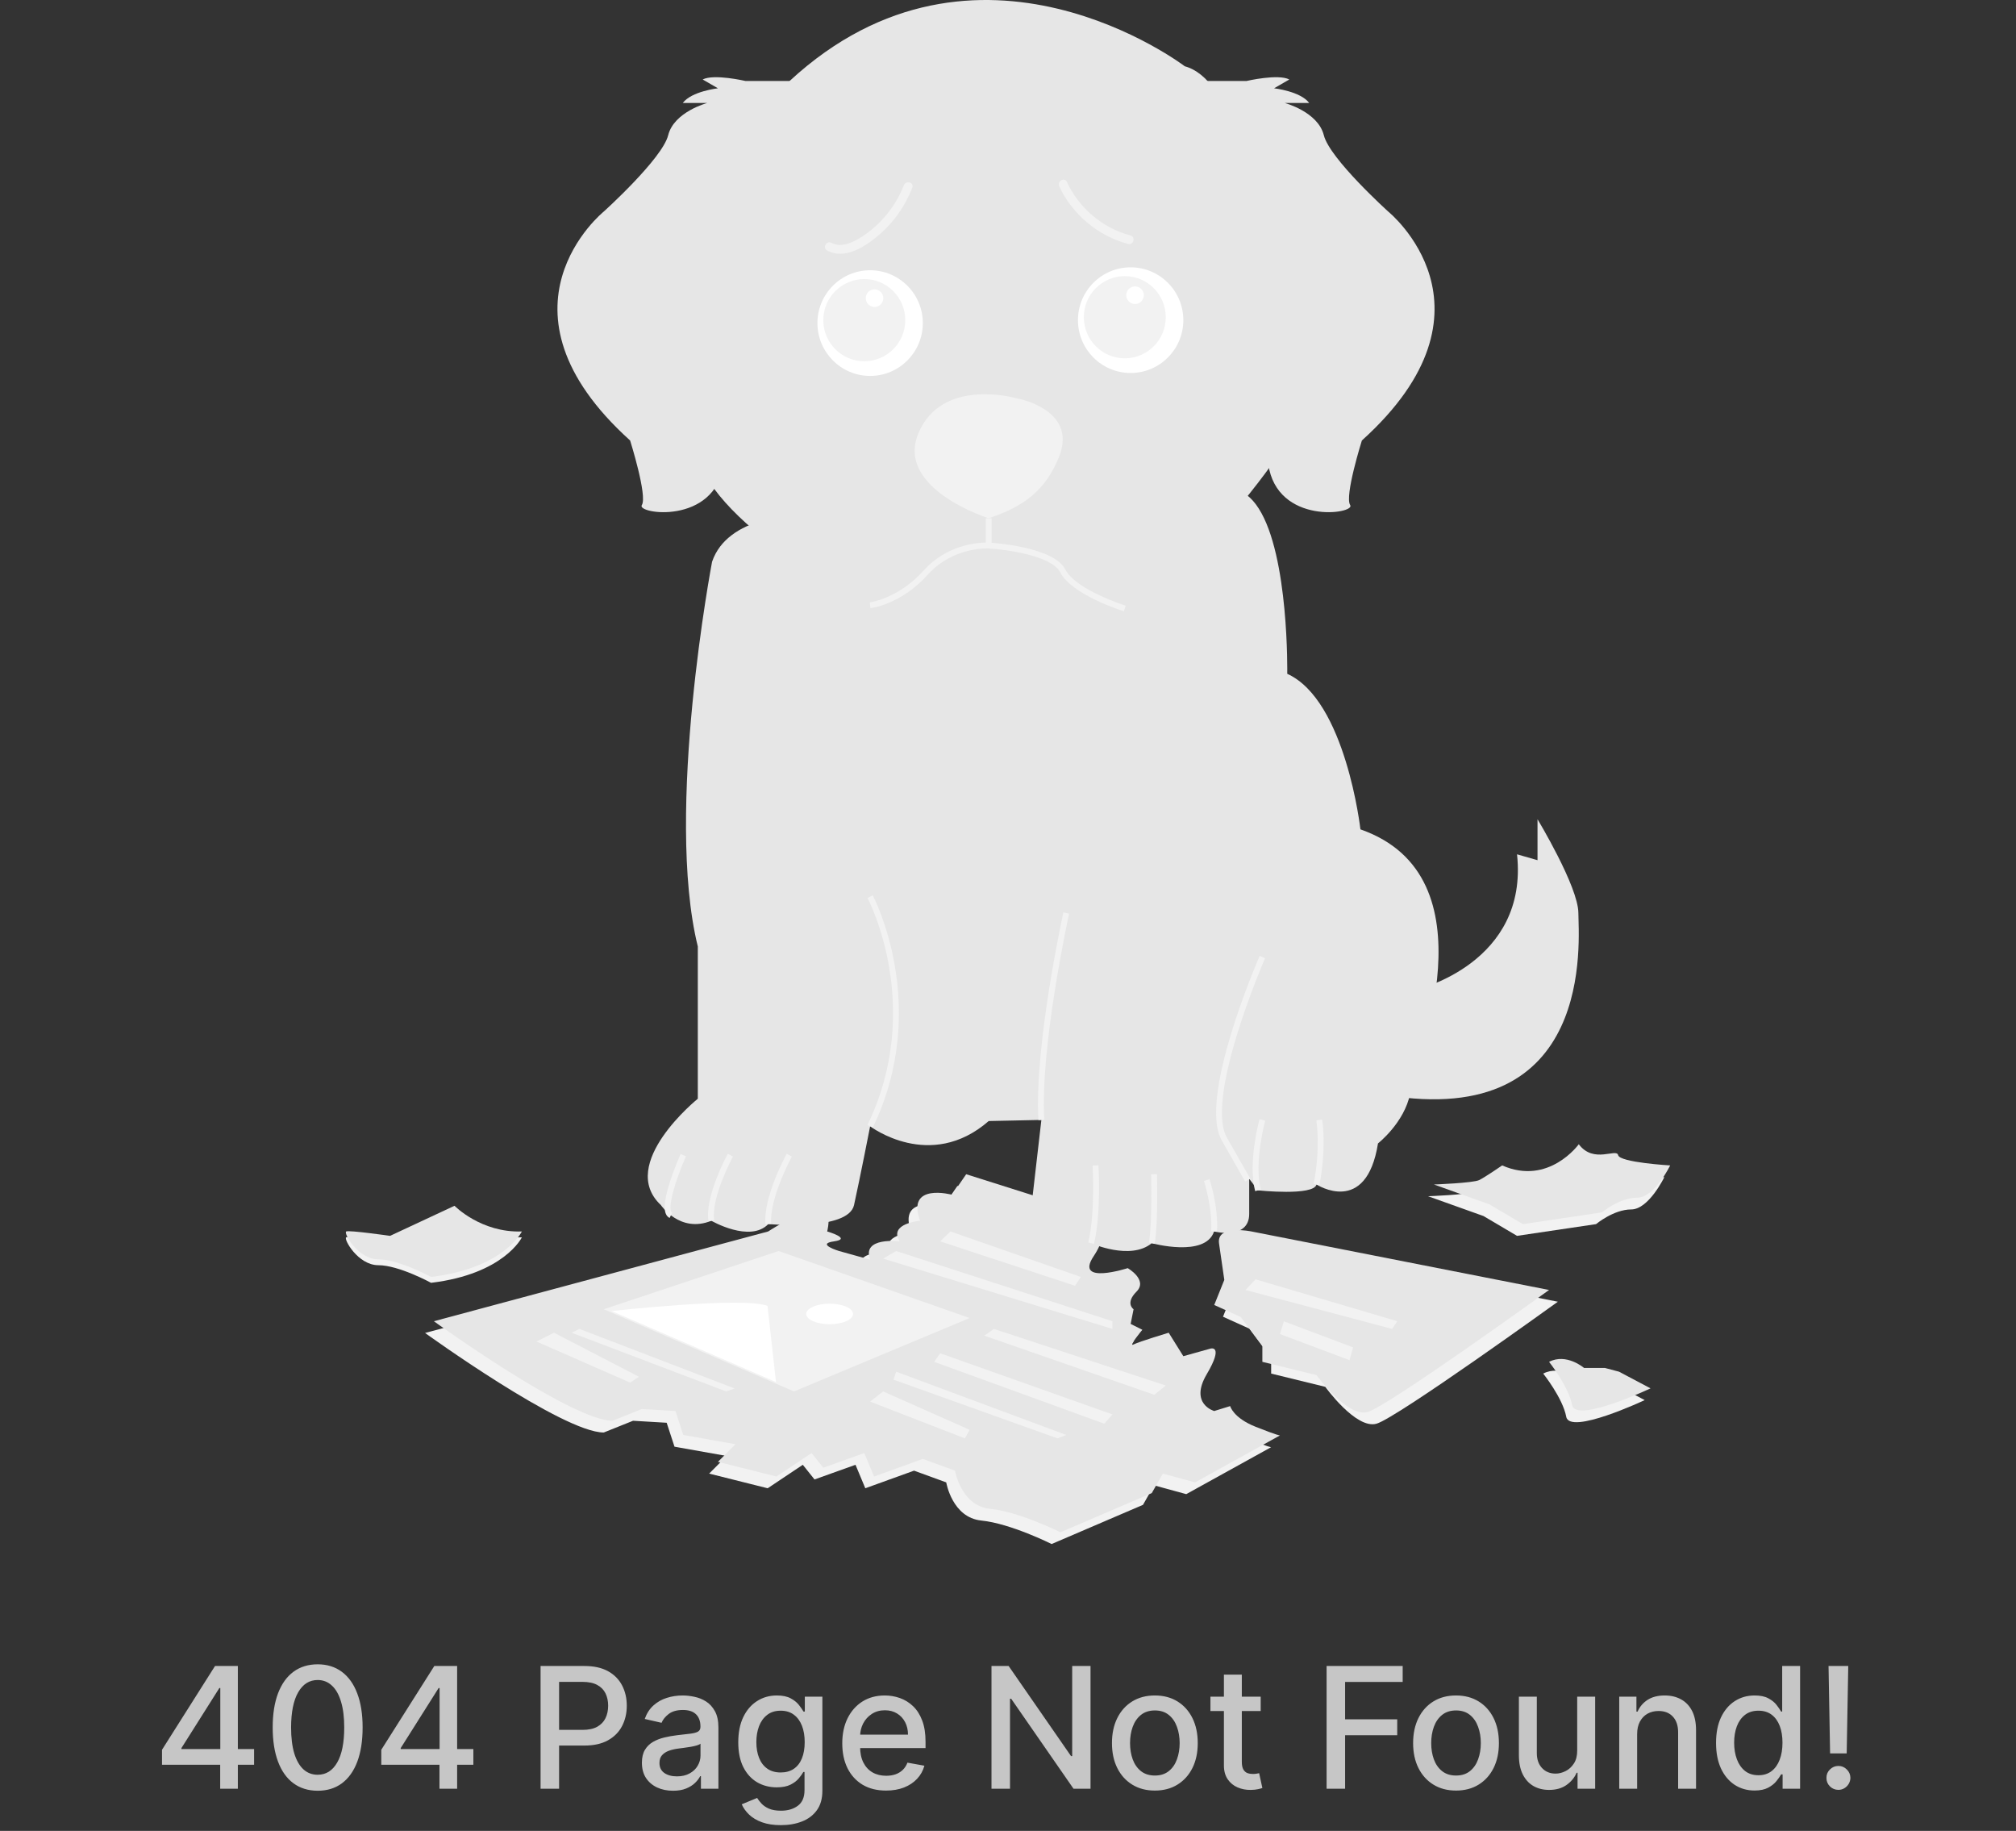 <svg width="239" height="217" viewBox="0 0 239 217" fill="none" xmlns="http://www.w3.org/2000/svg">
<rect x="0" y="0" width="239" height="217" fill="#333333" stroke="none"/>
<path d="M19.207 209.159V207.384L25.492 197.455H26.892V200.068H26.004L21.508 207.185V207.298H30.123V209.159H19.207ZM26.103 212V208.619L26.117 207.81V197.455H28.198V212H26.103ZM37.662 212.241C36.54 212.237 35.581 211.941 34.786 211.354C33.99 210.767 33.382 209.912 32.961 208.79C32.539 207.668 32.328 206.316 32.328 204.734C32.328 203.158 32.539 201.811 32.961 200.693C33.387 199.576 33.998 198.723 34.793 198.136C35.593 197.549 36.55 197.256 37.662 197.256C38.775 197.256 39.729 197.552 40.525 198.143C41.32 198.731 41.928 199.583 42.35 200.7C42.776 201.813 42.989 203.158 42.989 204.734C42.989 206.321 42.778 207.675 42.357 208.797C41.935 209.914 41.327 210.769 40.532 211.361C39.736 211.948 38.78 212.241 37.662 212.241ZM37.662 210.345C38.647 210.345 39.416 209.865 39.971 208.903C40.529 207.942 40.809 206.553 40.809 204.734C40.809 203.527 40.681 202.507 40.425 201.673C40.174 200.835 39.812 200.201 39.338 199.77C38.87 199.334 38.311 199.116 37.662 199.116C36.682 199.116 35.913 199.599 35.354 200.565C34.795 201.531 34.514 202.921 34.509 204.734C34.509 205.946 34.634 206.972 34.885 207.81C35.141 208.643 35.503 209.275 35.972 209.706C36.441 210.132 37.004 210.345 37.662 210.345ZM45.203 209.159V207.384L51.489 197.455H52.888V200.068H52L47.504 207.185V207.298H56.119V209.159H45.203ZM52.099 212V208.619L52.114 207.81V197.455H54.195V212H52.099ZM64.086 212V197.455H69.271C70.403 197.455 71.34 197.661 72.084 198.072C72.827 198.484 73.383 199.048 73.752 199.763C74.122 200.473 74.306 201.273 74.306 202.163C74.306 203.058 74.119 203.863 73.745 204.578C73.376 205.288 72.817 205.852 72.069 206.268C71.326 206.68 70.391 206.886 69.264 206.886H65.698V205.026H69.065C69.78 205.026 70.36 204.902 70.805 204.656C71.25 204.405 71.577 204.064 71.785 203.634C71.993 203.203 72.098 202.713 72.098 202.163C72.098 201.614 71.993 201.126 71.785 200.7C71.577 200.274 71.248 199.94 70.798 199.699C70.353 199.457 69.766 199.337 69.037 199.337H66.281V212H64.086ZM79.786 212.241C79.095 212.241 78.47 212.114 77.911 211.858C77.352 211.598 76.909 211.221 76.583 210.729C76.261 210.236 76.1 209.633 76.1 208.918C76.1 208.302 76.218 207.795 76.455 207.398C76.692 207 77.011 206.685 77.414 206.453C77.816 206.221 78.266 206.046 78.763 205.928C79.26 205.809 79.767 205.719 80.283 205.658C80.936 205.582 81.467 205.52 81.874 205.473C82.281 205.421 82.577 205.338 82.762 205.224C82.946 205.111 83.039 204.926 83.039 204.67V204.621C83.039 204 82.864 203.52 82.513 203.179C82.168 202.838 81.651 202.668 80.965 202.668C80.25 202.668 79.686 202.826 79.275 203.143C78.867 203.456 78.586 203.804 78.429 204.188L76.434 203.733C76.67 203.07 77.016 202.535 77.471 202.128C77.93 201.716 78.458 201.418 79.054 201.233C79.651 201.044 80.278 200.949 80.936 200.949C81.372 200.949 81.834 201.001 82.321 201.105C82.814 201.205 83.273 201.389 83.699 201.659C84.13 201.929 84.483 202.315 84.757 202.817C85.032 203.314 85.169 203.96 85.169 204.756V212H83.096V210.509H83.01C82.873 210.783 82.667 211.053 82.392 211.318C82.118 211.583 81.765 211.804 81.334 211.979C80.903 212.154 80.387 212.241 79.786 212.241ZM80.248 210.537C80.835 210.537 81.337 210.421 81.753 210.189C82.175 209.957 82.494 209.654 82.712 209.28C82.934 208.901 83.046 208.496 83.046 208.065V206.659C82.97 206.735 82.823 206.806 82.606 206.872C82.392 206.934 82.149 206.988 81.874 207.036C81.599 207.078 81.332 207.118 81.071 207.156C80.811 207.189 80.593 207.218 80.418 207.241C80.006 207.294 79.63 207.381 79.289 207.504C78.953 207.627 78.683 207.805 78.479 208.037C78.28 208.264 78.181 208.567 78.181 208.946C78.181 209.472 78.375 209.869 78.763 210.139C79.151 210.404 79.646 210.537 80.248 210.537ZM92.572 216.318C91.705 216.318 90.96 216.205 90.335 215.977C89.714 215.75 89.208 215.449 88.815 215.075C88.422 214.701 88.128 214.292 87.934 213.847L89.759 213.094C89.887 213.302 90.058 213.522 90.271 213.754C90.488 213.991 90.782 214.192 91.151 214.358C91.525 214.524 92.006 214.607 92.593 214.607C93.398 214.607 94.063 214.41 94.589 214.017C95.114 213.629 95.377 213.009 95.377 212.156V210.011H95.242C95.114 210.243 94.93 210.501 94.688 210.786C94.451 211.07 94.125 211.316 93.708 211.524C93.291 211.732 92.749 211.837 92.082 211.837C91.22 211.837 90.443 211.635 89.752 211.233C89.066 210.826 88.521 210.227 88.119 209.436C87.721 208.641 87.522 207.663 87.522 206.503C87.522 205.343 87.719 204.348 88.112 203.52C88.509 202.691 89.054 202.057 89.745 201.616C90.436 201.171 91.22 200.949 92.096 200.949C92.773 200.949 93.32 201.062 93.737 201.29C94.153 201.512 94.478 201.773 94.71 202.071C94.946 202.369 95.129 202.632 95.256 202.859H95.413V201.091H97.494V212.241C97.494 213.179 97.276 213.948 96.84 214.55C96.405 215.151 95.815 215.596 95.072 215.885C94.333 216.174 93.5 216.318 92.572 216.318ZM92.55 210.075C93.161 210.075 93.677 209.933 94.099 209.649C94.525 209.36 94.847 208.948 95.065 208.413C95.287 207.874 95.398 207.227 95.398 206.474C95.398 205.741 95.29 205.094 95.072 204.536C94.854 203.977 94.534 203.541 94.113 203.229C93.692 202.911 93.171 202.753 92.55 202.753C91.911 202.753 91.379 202.919 90.952 203.25C90.526 203.577 90.204 204.022 89.987 204.585C89.773 205.149 89.667 205.778 89.667 206.474C89.667 207.189 89.776 207.817 89.994 208.357C90.211 208.896 90.533 209.318 90.96 209.621C91.39 209.924 91.921 210.075 92.55 210.075ZM105.043 212.22C103.969 212.22 103.043 211.991 102.266 211.531C101.495 211.067 100.898 210.416 100.477 209.578C100.06 208.735 99.852 207.748 99.852 206.616C99.852 205.499 100.06 204.514 100.477 203.662C100.898 202.81 101.485 202.144 102.238 201.666C102.996 201.188 103.881 200.949 104.894 200.949C105.51 200.949 106.106 201.051 106.684 201.254C107.262 201.458 107.78 201.777 108.239 202.213C108.699 202.649 109.061 203.214 109.326 203.911C109.591 204.602 109.724 205.442 109.724 206.432V207.185H101.052V205.594H107.643C107.643 205.035 107.529 204.54 107.302 204.109C107.075 203.674 106.755 203.33 106.343 203.08C105.936 202.829 105.458 202.703 104.908 202.703C104.312 202.703 103.791 202.85 103.346 203.143C102.906 203.432 102.565 203.811 102.323 204.28C102.086 204.744 101.968 205.248 101.968 205.793V207.036C101.968 207.765 102.096 208.385 102.352 208.896C102.612 209.408 102.974 209.798 103.438 210.068C103.902 210.333 104.444 210.466 105.065 210.466C105.467 210.466 105.834 210.409 106.165 210.295C106.497 210.177 106.783 210.002 107.025 209.77C107.266 209.538 107.451 209.251 107.579 208.911L109.589 209.273C109.428 209.865 109.139 210.383 108.722 210.828C108.31 211.268 107.792 211.612 107.167 211.858C106.547 212.099 105.839 212.22 105.043 212.22ZM129.283 197.455V212H127.266L119.873 201.332H119.738V212H117.543V197.455H119.575L126.975 208.136H127.11V197.455H129.283ZM136.909 212.22C135.887 212.22 134.994 211.986 134.232 211.517C133.47 211.048 132.878 210.393 132.456 209.55C132.035 208.707 131.824 207.722 131.824 206.595C131.824 205.464 132.035 204.474 132.456 203.626C132.878 202.779 133.47 202.121 134.232 201.652C134.994 201.183 135.887 200.949 136.909 200.949C137.932 200.949 138.825 201.183 139.587 201.652C140.349 202.121 140.941 202.779 141.363 203.626C141.784 204.474 141.995 205.464 141.995 206.595C141.995 207.722 141.784 208.707 141.363 209.55C140.941 210.393 140.349 211.048 139.587 211.517C138.825 211.986 137.932 212.22 136.909 212.22ZM136.917 210.438C137.579 210.438 138.129 210.262 138.564 209.912C139 209.562 139.322 209.095 139.53 208.513C139.743 207.93 139.85 207.289 139.85 206.588C139.85 205.892 139.743 205.253 139.53 204.67C139.322 204.083 139 203.612 138.564 203.257C138.129 202.902 137.579 202.724 136.917 202.724C136.249 202.724 135.695 202.902 135.255 203.257C134.819 203.612 134.495 204.083 134.282 204.67C134.073 205.253 133.969 205.892 133.969 206.588C133.969 207.289 134.073 207.93 134.282 208.513C134.495 209.095 134.819 209.562 135.255 209.912C135.695 210.262 136.249 210.438 136.917 210.438ZM149.457 201.091V202.795H143.499V201.091H149.457ZM145.097 198.477H147.22V208.797C147.22 209.209 147.282 209.519 147.405 209.727C147.528 209.931 147.687 210.071 147.881 210.146C148.08 210.217 148.295 210.253 148.527 210.253C148.697 210.253 148.847 210.241 148.974 210.217C149.102 210.194 149.202 210.175 149.273 210.161L149.656 211.915C149.533 211.962 149.358 212.009 149.131 212.057C148.903 212.109 148.619 212.137 148.278 212.142C147.72 212.152 147.199 212.052 146.716 211.844C146.233 211.635 145.842 211.313 145.544 210.878C145.246 210.442 145.097 209.895 145.097 209.237V198.477ZM157.27 212V197.455H166.29V199.344H159.464V203.776H165.643V205.658H159.464V212H157.27ZM172.613 212.22C171.59 212.22 170.697 211.986 169.935 211.517C169.173 211.048 168.581 210.393 168.159 209.55C167.738 208.707 167.527 207.722 167.527 206.595C167.527 205.464 167.738 204.474 168.159 203.626C168.581 202.779 169.173 202.121 169.935 201.652C170.697 201.183 171.59 200.949 172.613 200.949C173.635 200.949 174.528 201.183 175.29 201.652C176.052 202.121 176.644 202.779 177.066 203.626C177.487 204.474 177.698 205.464 177.698 206.595C177.698 207.722 177.487 208.707 177.066 209.55C176.644 210.393 176.052 211.048 175.29 211.517C174.528 211.986 173.635 212.22 172.613 212.22ZM172.62 210.438C173.283 210.438 173.832 210.262 174.267 209.912C174.703 209.562 175.025 209.095 175.233 208.513C175.446 207.93 175.553 207.289 175.553 206.588C175.553 205.892 175.446 205.253 175.233 204.67C175.025 204.083 174.703 203.612 174.267 203.257C173.832 202.902 173.283 202.724 172.62 202.724C171.952 202.724 171.398 202.902 170.958 203.257C170.522 203.612 170.198 204.083 169.985 204.67C169.776 205.253 169.672 205.892 169.672 206.588C169.672 207.289 169.776 207.93 169.985 208.513C170.198 209.095 170.522 209.562 170.958 209.912C171.398 210.262 171.952 210.438 172.62 210.438ZM186.979 207.476V201.091H189.109V212H187.021V210.111H186.908C186.657 210.693 186.254 211.179 185.7 211.567C185.151 211.95 184.467 212.142 183.648 212.142C182.947 212.142 182.327 211.988 181.787 211.68C181.252 211.368 180.83 210.906 180.523 210.295C180.22 209.685 180.068 208.929 180.068 208.03V201.091H182.192V207.774C182.192 208.518 182.398 209.109 182.81 209.55C183.222 209.99 183.757 210.21 184.415 210.21C184.813 210.21 185.208 210.111 185.601 209.912C185.999 209.713 186.328 209.412 186.588 209.01C186.853 208.607 186.983 208.096 186.979 207.476ZM194.086 205.523V212H191.963V201.091H194.001V202.866H194.136C194.387 202.289 194.78 201.825 195.315 201.474C195.855 201.124 196.534 200.949 197.353 200.949C198.097 200.949 198.748 201.105 199.306 201.418C199.865 201.725 200.298 202.185 200.606 202.795C200.914 203.406 201.068 204.161 201.068 205.061V212H198.944V205.317C198.944 204.526 198.738 203.908 198.326 203.463C197.914 203.013 197.349 202.788 196.629 202.788C196.136 202.788 195.699 202.895 195.315 203.108C194.936 203.321 194.636 203.634 194.413 204.045C194.195 204.453 194.086 204.945 194.086 205.523ZM208 212.213C207.119 212.213 206.333 211.988 205.642 211.538C204.955 211.084 204.415 210.437 204.022 209.599C203.634 208.757 203.44 207.746 203.44 206.567C203.44 205.388 203.636 204.379 204.029 203.541C204.427 202.703 204.972 202.062 205.663 201.616C206.354 201.171 207.138 200.949 208.014 200.949C208.691 200.949 209.235 201.062 209.647 201.29C210.064 201.512 210.386 201.773 210.613 202.071C210.845 202.369 211.025 202.632 211.153 202.859H211.281V197.455H213.404V212H211.331V210.303H211.153C211.025 210.535 210.841 210.8 210.599 211.098C210.362 211.396 210.036 211.657 209.619 211.879C209.202 212.102 208.663 212.213 208 212.213ZM208.468 210.402C209.079 210.402 209.595 210.241 210.017 209.919C210.443 209.592 210.765 209.14 210.983 208.562C211.205 207.985 211.316 207.312 211.316 206.545C211.316 205.788 211.208 205.125 210.99 204.557C210.772 203.989 210.452 203.546 210.031 203.229C209.609 202.911 209.089 202.753 208.468 202.753C207.829 202.753 207.297 202.919 206.87 203.25C206.444 203.581 206.122 204.034 205.904 204.607C205.691 205.179 205.585 205.826 205.585 206.545C205.585 207.275 205.694 207.93 205.912 208.513C206.129 209.095 206.451 209.557 206.877 209.898C207.308 210.234 207.839 210.402 208.468 210.402ZM219.113 197.455L218.928 207.817H216.961L216.776 197.455H219.113ZM217.948 212.135C217.555 212.135 217.219 211.998 216.94 211.723C216.66 211.444 216.523 211.107 216.528 210.714C216.523 210.326 216.66 209.995 216.94 209.72C217.219 209.441 217.555 209.301 217.948 209.301C218.332 209.301 218.663 209.441 218.942 209.72C219.222 209.995 219.364 210.326 219.369 210.714C219.364 210.975 219.295 211.214 219.163 211.432C219.035 211.645 218.864 211.815 218.651 211.943C218.438 212.071 218.204 212.135 217.948 212.135Z" fill="#C6C6C6"/>
<g clip-path="url(#clip0_1050_97)">
<path d="M50.394 157.985C50.394 157.985 66.719 169.782 71.577 169.782L75.048 168.39L79.035 168.627L79.963 171.464L86.152 172.564L84.07 174.652L91.01 176.391L95.174 173.608L96.562 175.347L101.421 173.608L102.583 176.391L108.361 174.304L112.178 175.695C112.178 175.695 112.872 179.869 116.342 180.217C119.812 180.565 124.671 183 124.671 183L135.503 178.356L136.816 176.043L140.633 177.087L150.697 171.521C150.697 171.521 150.473 171.552 147.809 170.493C145.144 169.434 144.797 168.042 144.797 168.042L142.908 168.627C142.908 168.627 139.933 167.8 142.018 164.269C144.103 160.737 142.463 161.228 142.463 161.228L139.245 162.129L137.51 159.346C137.51 159.346 134.04 160.39 133.346 160.737C132.652 161.085 134.387 158.998 134.387 158.998L132.999 158.303L133.346 156.563C133.346 156.563 132.305 155.868 133.693 154.476C135.081 153.085 132.652 151.693 132.652 151.693C132.652 151.693 126.301 153.743 128.609 150.283C130.917 146.823 128.903 145.433 128.903 145.433L113.502 140.562L111.831 142.997C111.831 142.997 106.336 141.504 108.042 146.077C108.042 146.077 104.259 146.389 105.616 148.519C105.616 148.519 101.074 147.945 102.115 150.689L98.438 149.664C98.438 149.664 95.63 148.824 97.831 148.519C100.033 148.215 97.022 147.345 97.022 147.345C97.022 147.345 98.007 143.519 95.203 144.649C92.398 145.78 90.028 147.345 90.028 147.345L50.394 157.985Z" fill="#F2F2F2"/>
<path d="M51.435 156.594C51.435 156.594 67.76 168.39 72.618 168.39L76.089 166.999L80.076 167.235L81.004 170.073L87.193 171.173L85.111 173.26L92.051 174.999L96.215 172.217L97.603 173.956L102.462 172.217L103.624 174.999L109.402 172.912L113.219 174.304C113.219 174.304 113.913 178.478 117.383 178.826C120.853 179.174 125.712 181.609 125.712 181.609L136.544 176.964L137.857 174.652L141.674 175.695L151.738 170.129C151.738 170.129 151.514 170.16 148.85 169.101C146.185 168.042 145.838 166.651 145.838 166.651L143.949 167.235C143.949 167.235 140.974 166.409 143.059 162.877C145.144 159.346 143.504 159.837 143.504 159.837L140.286 160.737L138.551 157.955C138.551 157.955 135.081 158.998 134.387 159.346C133.693 159.694 135.428 157.607 135.428 157.607L134.04 156.911L134.387 155.172C134.387 155.172 133.346 154.476 134.734 153.085C136.122 151.693 133.693 150.302 133.693 150.302C133.693 150.302 127.342 152.352 129.65 148.892C131.958 145.432 129.944 144.042 129.944 144.042L114.543 139.171L112.872 141.605C112.872 141.605 107.377 140.113 109.083 144.685C109.083 144.685 105.3 144.997 106.657 147.128C106.657 147.128 102.115 146.553 103.156 149.297L99.479 148.273C99.479 148.273 96.671 147.432 98.872 147.128C101.074 146.823 98.064 145.954 98.064 145.954C98.064 145.954 99.048 142.127 96.244 143.258C93.439 144.388 91.069 145.954 91.069 145.954L51.435 156.594Z" fill="#E6E6E6"/>
<path d="M168.047 117.256C168.047 117.256 181.234 114.125 179.846 101.254L182.275 101.95V97.098C182.275 97.098 187.105 105.081 187.119 108.212C187.133 111.342 189.215 133.953 164.23 129.778L168.047 117.256Z" fill="#E6E6E6"/>
<path d="M96.909 9.421L93.613 9.595H88.366C88.366 9.595 84.619 8.726 83.304 9.421L85.111 10.465C85.111 10.465 81.988 10.813 80.947 12.204H83.851C83.851 12.204 79.906 13.248 79.212 16.031C78.518 18.813 71.577 25.075 71.577 25.075C71.577 25.075 57.35 36.554 74.701 52.207C74.701 52.207 76.783 58.816 76.089 59.86C75.395 60.904 84.764 62.295 85.805 54.99C86.846 47.685 88.928 32.38 88.928 30.64C88.928 28.901 93.439 18.118 93.439 18.118" fill="#E6E6E6"/>
<path d="M139.245 9.421L142.542 9.595H147.789C147.789 9.595 151.535 8.726 152.851 9.421L151.044 10.465C151.044 10.465 154.167 10.813 155.208 12.204H152.304C152.304 12.204 156.249 13.248 156.943 16.031C157.637 18.813 164.577 25.075 164.577 25.075C164.577 25.075 178.805 36.554 161.454 52.207C161.454 52.207 159.372 58.816 160.066 59.86C160.76 60.904 151.391 62.295 150.35 54.99C149.309 47.685 147.226 32.38 147.226 30.64C147.226 28.901 142.715 18.118 142.715 18.118" fill="#E6E6E6"/>
<path d="M167.18 129.604C166.486 133.083 163.363 135.518 163.363 135.518C161.975 144.214 156.076 140.388 156.076 140.388C155.729 141.779 149.136 141.083 149.136 141.083L148.095 139.709V143.866C148.095 146.997 143.93 145.953 143.93 145.953C142.889 149.084 136.542 147.345 136.542 147.345C134.016 149.432 129.356 147.345 129.356 147.345C123.11 146.997 122.415 141.779 122.415 141.779L123.457 132.735L117.214 132.867C110.273 138.909 103.156 133.49 103.156 133.49C103.156 133.49 101.942 139.692 101.248 142.823C100.554 145.953 91.087 145.077 91.087 145.077C88.908 147.331 84.331 144.687 84.331 144.687C80.597 146.2 78.345 142.823 78.345 142.823C73.139 137.953 82.727 130.223 82.727 130.223V112.184C78.782 96.151 84.417 66.58 84.417 66.58C84.882 65.21 85.736 64.197 86.704 63.456C88.97 61.707 91.864 61.425 91.864 61.425C91.864 61.425 139.072 57.251 146.012 57.947C147.324 58.079 148.376 58.941 149.216 60.256C152.835 65.902 152.606 79.861 152.606 79.861C159.546 82.992 161.281 98.297 161.281 98.297C177.244 103.863 167.874 126.126 167.18 129.604Z" fill="#E6E6E6"/>
<path d="M140.46 7.856C140.46 7.856 115.822 -10.928 93.613 9.595C93.613 9.595 78.171 48.033 84.07 57.077C89.969 66.121 107.399 73.803 107.399 73.803C107.399 73.803 118.63 76.266 129.111 73.803C139.592 71.339 151.044 54.642 151.044 54.642C151.044 54.642 151.391 10.813 140.46 7.856Z" fill="#E6E6E6"/>
<path d="M125.577 22.084C127.127 25.424 130.19 27.971 133.74 28.912C134.388 29.084 134.665 28.078 134.017 27.906C130.705 27.028 127.919 24.667 126.476 21.557C126.194 20.948 125.296 21.478 125.577 22.084Z" fill="#F2F2F2"/>
<path d="M107.153 21.962C106.445 23.784 105.31 25.422 103.876 26.744C103.175 27.39 102.398 27.969 101.56 28.425C100.672 28.909 99.536 29.305 98.581 28.783C97.993 28.462 97.466 29.363 98.056 29.684C100.208 30.86 102.707 29.141 104.308 27.753C106.026 26.264 107.334 24.357 108.157 22.24C108.4 21.614 107.394 21.343 107.153 21.962Z" fill="#F2F2F2"/>
<path d="M134.04 44.207C137.489 44.207 140.286 41.403 140.286 37.945C140.286 34.487 137.489 31.684 134.04 31.684C130.59 31.684 127.793 34.487 127.793 37.945C127.793 41.403 130.59 44.207 134.04 44.207Z" fill="white"/>
<path d="M133.346 42.467C136.029 42.467 138.204 40.287 138.204 37.597C138.204 34.908 136.029 32.727 133.346 32.727C130.663 32.727 128.488 34.908 128.488 37.597C128.488 40.287 130.663 42.467 133.346 42.467Z" fill="#F2F2F2"/>
<path d="M134.561 36.032C135.136 36.032 135.602 35.565 135.602 34.989C135.602 34.412 135.136 33.945 134.561 33.945C133.986 33.945 133.52 34.412 133.52 34.989C133.52 35.565 133.986 36.032 134.561 36.032Z" fill="white"/>
<path d="M103.155 44.555C106.605 44.555 109.402 41.751 109.402 38.293C109.402 34.835 106.605 32.032 103.155 32.032C99.706 32.032 96.909 34.835 96.909 38.293C96.909 41.751 99.706 44.555 103.155 44.555Z" fill="white"/>
<path d="M102.462 42.815C105.145 42.815 107.32 40.635 107.32 37.945C107.32 35.256 105.145 33.075 102.462 33.075C99.779 33.075 97.603 35.256 97.603 37.945C97.603 40.635 99.779 42.815 102.462 42.815Z" fill="#F2F2F2"/>
<path d="M103.676 36.38C104.251 36.38 104.717 35.913 104.717 35.336C104.717 34.76 104.251 34.293 103.676 34.293C103.101 34.293 102.635 34.76 102.635 35.336C102.635 35.913 103.101 36.38 103.676 36.38Z" fill="white"/>
<path d="M117.21 61.425C117.21 61.425 106.105 57.947 108.882 51.338C111.658 44.728 120.333 47.163 120.333 47.163C120.333 47.163 127.794 48.381 125.578 54.075C123.977 58.121 121.374 60.034 117.21 61.425Z" fill="#F2F2F2"/>
<path d="M103.195 72.08L103.116 71.389C103.15 71.385 106.502 70.957 109.491 67.628C112.192 64.62 115.721 64.317 116.865 64.303L116.863 61.426L117.557 61.425L117.56 65.026L117.191 65.003C117.149 65.001 112.975 64.788 110.007 68.094C106.832 71.629 103.342 72.063 103.195 72.08Z" fill="#F2F2F2"/>
<path d="M133.243 72.451C132.991 72.372 127.049 70.494 125.68 67.816C124.673 65.845 119.212 65.118 117.193 65.003L117.232 64.309C117.545 64.327 124.905 64.773 126.298 67.498C127.535 69.919 133.39 71.768 133.449 71.786L133.243 72.451Z" fill="#F2F2F2"/>
<path d="M103.468 133.64L102.843 133.337C109.622 119.294 102.919 106.566 102.851 106.439L103.461 106.108C103.531 106.238 110.406 119.267 103.468 133.64Z" fill="#F2F2F2"/>
<path d="M123.11 132.756C122.592 123.939 126.032 108.293 126.067 108.136L126.744 108.287C126.71 108.443 123.291 123.995 123.802 132.715L123.11 132.756Z" fill="#F2F2F2"/>
<path d="M147.619 140.039L144.843 135.169C142.013 130.204 149.037 113.979 149.338 113.29L149.973 113.569C149.955 113.611 148.141 117.785 146.688 122.495C144.789 128.656 144.36 132.919 145.445 134.824L148.222 139.694L147.619 140.039Z" fill="#F2F2F2"/>
<path d="M156.415 140.456L155.735 140.32C156.578 136.092 156.064 132.824 156.058 132.792L156.743 132.679C156.766 132.817 157.285 136.096 156.415 140.456Z" fill="#F2F2F2"/>
<path d="M148.8 141.173C147.918 137.816 149.263 132.853 149.321 132.643L149.99 132.828C149.976 132.877 148.637 137.821 149.471 140.995L148.8 141.173Z" fill="#F2F2F2"/>
<path d="M129.693 147.426L129.018 147.265C129.863 143.706 129.533 138.204 129.529 138.149L130.222 138.105C130.236 138.335 130.562 143.765 129.693 147.426Z" fill="#F2F2F2"/>
<path d="M136.885 147.409L136.202 147.281C136.612 145.082 136.471 139.238 136.469 139.18L137.163 139.162C137.169 139.405 137.308 145.138 136.885 147.409Z" fill="#F2F2F2"/>
<path d="M144.276 145.974L143.583 145.933C143.751 143.077 142.74 140.007 142.73 139.977L143.388 139.756C143.432 139.886 144.451 142.985 144.276 145.974Z" fill="#F2F2F2"/>
<path d="M90.742 145.106C90.466 141.9 93.151 136.951 93.265 136.742L93.874 137.077C93.847 137.126 91.176 142.05 91.433 145.046L90.742 145.106Z" fill="#F2F2F2"/>
<path d="M83.987 144.738C83.54 141.822 86.172 136.949 86.284 136.743L86.893 137.076C86.867 137.125 84.261 141.949 84.672 144.633L83.987 144.738Z" fill="#F2F2F2"/>
<path d="M79.385 144.354C78.6 143.967 78.609 142.618 79.412 140.109C79.954 138.414 80.68 136.784 80.687 136.768L81.321 137.052C80.026 139.952 79.038 143.407 79.691 143.729L79.385 144.354Z" fill="#F2F2F2"/>
<path d="M53.883 143.606C53.883 143.606 57.021 146.823 61.87 146.649C61.87 146.649 59.779 150.998 51.103 152.041C51.103 152.041 47.286 149.954 44.857 149.954C42.428 149.954 40.7 146.823 41.044 146.649C41.387 146.476 46.245 147.171 46.245 147.171L53.883 143.606Z" fill="#F2F2F2"/>
<path d="M53.883 142.91C53.883 142.91 57.021 146.128 61.87 145.954C61.87 145.954 59.779 150.302 51.103 151.345C51.103 151.345 47.286 149.258 44.857 149.258C42.428 149.258 40.7 146.128 41.044 145.954C41.387 145.78 46.245 146.475 46.245 146.475L53.883 142.91Z" fill="#E6E6E6"/>
<path d="M71.577 155.172L92.319 148.273L114.954 156.215L94.133 164.912L71.577 155.172Z" fill="#F2F2F2"/>
<path d="M111.459 147.128L112.672 145.954L128.14 151.345L127.446 152.389L111.459 147.128Z" fill="#F2F2F2"/>
<path d="M104.698 149.171L106.24 148.273L131.881 156.592V157.506L104.698 149.171Z" fill="#F2F2F2"/>
<path d="M116.689 158.302L117.828 157.506L138.204 164.216L136.841 165.31L116.689 158.302Z" fill="#F2F2F2"/>
<path d="M110.751 161.408L111.459 160.39L131.881 167.64L130.917 168.738L110.751 161.408Z" fill="#F2F2F2"/>
<path d="M105.932 163.52L106.24 162.573L126.405 170.073L125.364 170.477L105.932 163.52Z" fill="#F2F2F2"/>
<path d="M103.156 166.12L104.698 164.912L114.954 169.465L114.391 170.477L103.156 166.12Z" fill="#F2F2F2"/>
<path d="M67.76 157.955L68.694 157.506L87.094 164.564L86.083 164.912L67.76 157.955Z" fill="#F2F2F2"/>
<path d="M63.596 158.998L65.678 157.955L75.742 163.172L74.701 163.868L63.596 158.998Z" fill="#F2F2F2"/>
<path d="M145.555 148.736L146.185 153.085L144.99 156.06L148.126 157.479L150.697 160.924V162.799L157.116 164.37C157.116 164.37 160.76 169.434 163.189 168.738C165.618 168.042 184.685 154.281 184.685 154.281L149.401 147.345C149.401 147.345 145.271 146.475 145.555 148.736Z" fill="#F2F2F2"/>
<path d="M144.514 147.345L145.144 151.693L143.949 154.668L147.085 156.087L149.655 159.533V161.408L156.075 162.979C156.075 162.979 159.719 168.042 162.148 167.347C164.577 166.651 183.644 152.889 183.644 152.889L148.36 145.954C148.36 145.954 144.23 145.084 144.514 147.345Z" fill="#E6E6E6"/>
<path d="M147.653 152.889L148.85 151.628L165.648 156.592L165.042 157.506L147.653 152.889Z" fill="#F2F2F2"/>
<path d="M151.738 158.114L152.202 156.601L160.413 159.694L159.987 161.209L151.738 158.114Z" fill="#F2F2F2"/>
<path d="M186.472 137.007C186.472 137.007 182.914 141.953 177.389 139.518C177.389 139.518 175.373 140.91 174.66 141.258C173.946 141.606 169.301 141.779 169.301 141.779L175.873 144.127L179.846 146.475L189.215 145.084C189.215 145.084 191.297 143.345 193.379 143.345C195.461 143.345 197.306 139.518 197.306 139.518C197.306 139.518 191.327 139.171 191.139 138.301C190.95 137.431 188.241 139.366 186.472 137.007Z" fill="#F2F2F2"/>
<path d="M185.679 167.917C186.092 170.129 194.981 165.941 194.981 165.941L191.24 163.965L189.562 163.52H187.095C187.095 163.52 185.013 161.73 182.95 162.799C182.95 162.799 185.267 165.704 185.679 167.917Z" fill="#F2F2F2"/>
<path d="M187.167 135.616C187.167 135.616 183.609 140.562 178.084 138.127C178.084 138.127 176.067 139.518 175.354 139.866C174.641 140.214 169.996 140.388 169.996 140.388L176.567 142.736L180.54 145.084L189.909 143.693C189.909 143.693 191.991 141.953 194.073 141.953C196.156 141.953 198 138.127 198 138.127C198 138.127 192.022 137.779 191.833 136.909C191.644 136.04 188.936 137.975 187.167 135.616Z" fill="#E6E6E6"/>
<path d="M186.374 166.525C186.786 168.738 195.675 164.549 195.675 164.549L191.934 162.573L190.256 162.129H187.789C187.789 162.129 185.707 160.339 183.644 161.408C183.644 161.408 185.961 164.312 186.374 166.525Z" fill="#E6E6E6"/>
<path d="M72.501 155.384C72.501 155.384 88.144 153.652 90.993 154.779L91.993 163.8L72.501 155.384Z" fill="white"/>
<path d="M98.354 156.949C99.887 156.949 101.13 156.404 101.13 155.731C101.13 155.059 99.887 154.514 98.354 154.514C96.82 154.514 95.578 155.059 95.578 155.731C95.578 156.404 96.82 156.949 98.354 156.949Z" fill="white"/>
</g>
<defs>
<clipPath id="clip0_1050_97">
<rect width="157" height="183" fill="white" transform="translate(41)"/>
</clipPath>
</defs>
</svg>
